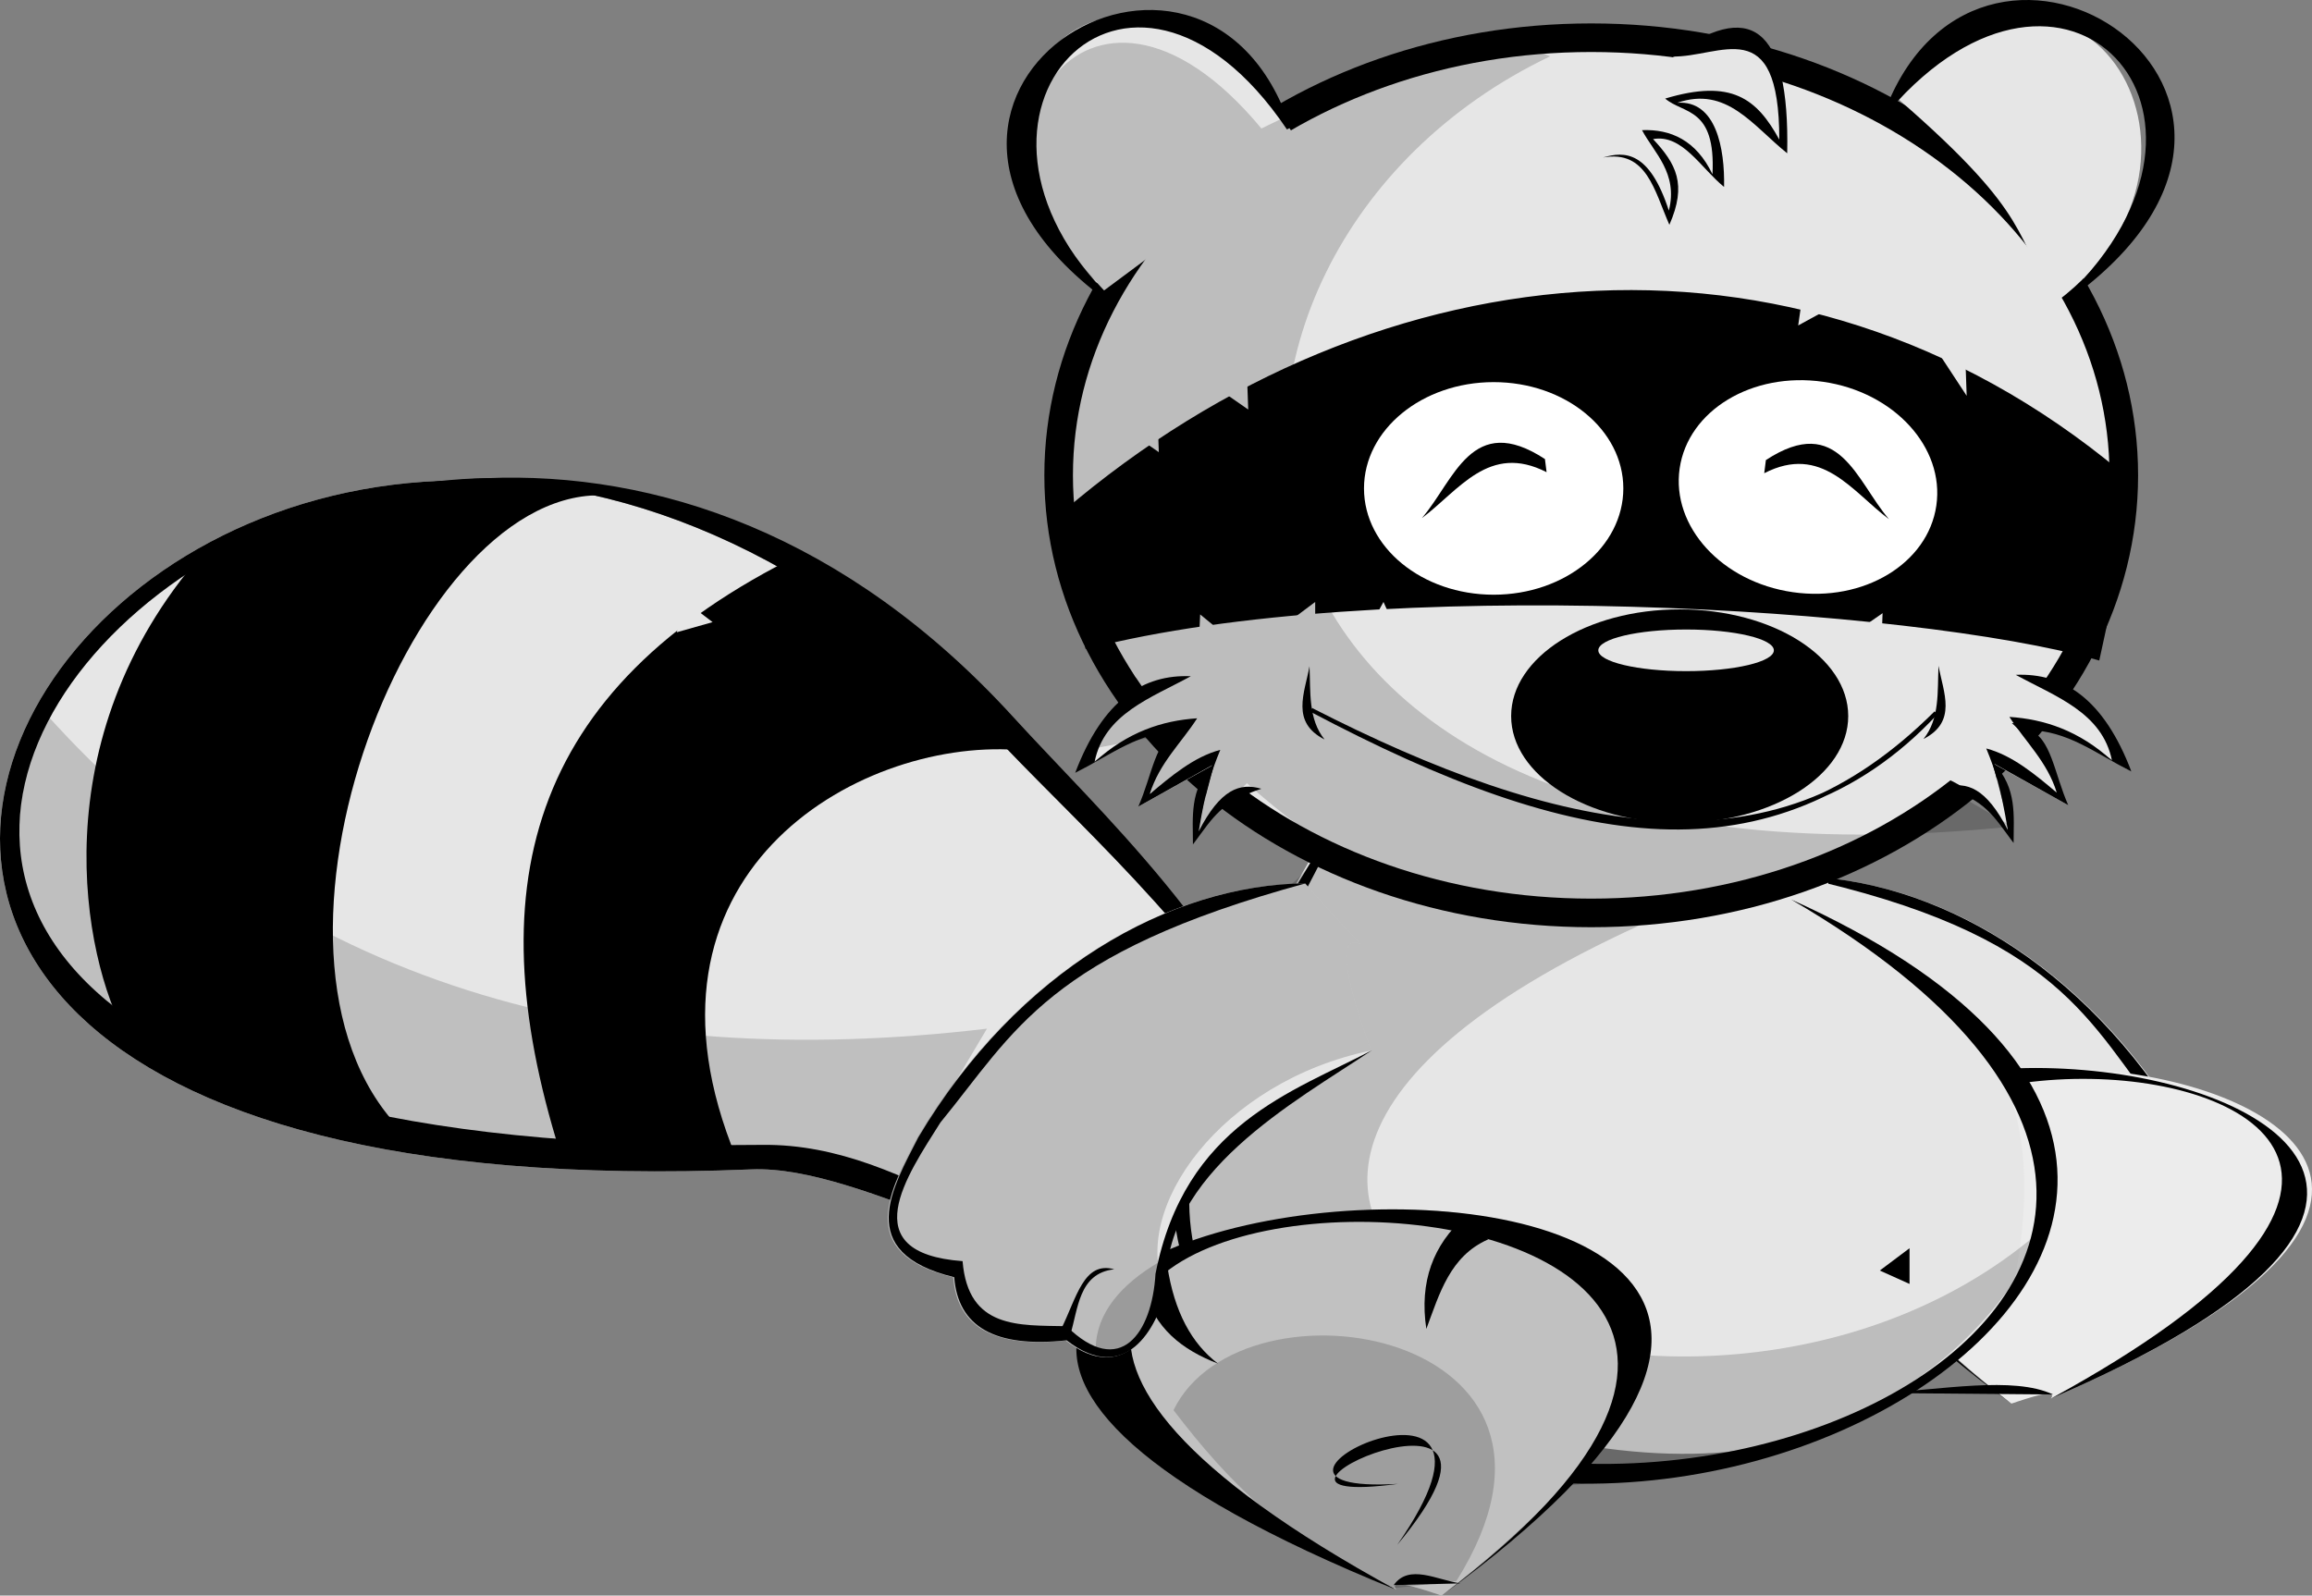 <?xml version="1.0" encoding="UTF-8" standalone="no"?>
<!-- Created with Inkscape (http://www.inkscape.org/) -->

<svg
   xmlns:dc="http://purl.org/dc/elements/1.1/"
   xmlns:cc="http://creativecommons.org/ns#"
   xmlns:rdf="http://www.w3.org/1999/02/22-rdf-syntax-ns#"
   xmlns:svg="http://www.w3.org/2000/svg"
   xmlns="http://www.w3.org/2000/svg"
   xmlns:sodipodi="http://sodipodi.sourceforge.net/DTD/sodipodi-0.dtd"
   xmlns:inkscape="http://www.inkscape.org/namespaces/inkscape"
   width="565.952"
   height="390.631"
   id="svg2490"
   sodipodi:version="0.32"
   inkscape:version="0.48.3.1 r9886"
   version="1.0"
   sodipodi:docname="mapache.svg"
   inkscape:output_extension="org.inkscape.output.svg.inkscape">
  <rect width="100%" height="100%" fill="#808080" stroke="none"/>
  <defs
     id="defs2492">
    <inkscape:perspective
       sodipodi:type="inkscape:persp3d"
       inkscape:vp_x="0 : 300 : 1"
       inkscape:vp_y="0 : 1000 : 0"
       inkscape:vp_z="800 : 300 : 1"
       inkscape:persp3d-origin="400 : 200 : 1"
       id="perspective2498" />
  </defs>
  <sodipodi:namedview
     id="base"
     pagecolor="#ffffff"
     bordercolor="#666666"
     borderopacity="1.0"
     inkscape:pageopacity="0.0"
     inkscape:pageshadow="2"
     inkscape:zoom="0.42426407"
     inkscape:cx="404.57137"
     inkscape:cy="304.85193"
     inkscape:current-layer="layer1"
     inkscape:document-units="px"
     showgrid="false"
     inkscape:window-width="1022"
     inkscape:window-height="687"
     inkscape:window-x="2"
     inkscape:window-y="48"
     inkscape:window-maximized="0"
     fit-margin-top="0"
     fit-margin-left="0"
     fit-margin-right="0"
     fit-margin-bottom="0" />
  <g
     id="layer1"
     inkscape:label="Layer 1"
     inkscape:groupmode="layer"
     transform="translate(-89.408,-80.503)">
    <path
       style="fill:#e6e6e6;fill-opacity:1;fill-rule:evenodd;stroke:none;stroke-width:1.166px;marker:none;visibility:visible;display:inline;overflow:visible;enable-background:accumulate"
       d="m 385.447,398.37 c 16.469,45.694 45.213,-106.273 21.905,-47.461 -18.725,-37.31 -51.084,-65.661 -72.45,-88.101 -187.005,-196.4 -412.11,118.442 -61.543,103.986 27.263,-1.124 70.235,27.374 112.088,31.577 z"
       id="path3315"
       sodipodi:nodetypes="ccssc"
       inkscape:connector-curvature="0" />
    <path
       style="fill:#e6e6e6;fill-opacity:1;fill-rule:evenodd;stroke:none;stroke-width:1.166px;marker:none;visibility:visible;display:inline;overflow:visible;enable-background:accumulate"
       d="m 513.181,335.969 c 17.124,19.432 50.771,32.601 50.489,58.63 2.181,9.31 9.88,23.599 24.328,12.379 17.7,1.922 26.61,-3.453 27.518,-15.468 24.859,-6.059 14.961,-22.078 8.764,-34.257 -24.381,-40.904 -61.583,-61.838 -94.918,-62.168 -30.096,34.383 2.28,-9.357 -16.181,40.885 z"
       id="path3307"
       sodipodi:nodetypes="ccccccc"
       inkscape:connector-curvature="0" />
    <g
       id="g3309"
       transform="matrix(-0.97,0.242,0.242,0.97,425.824,-45.392)">
      <path
         sodipodi:nodetypes="ccccccccccc"
         id="path3311"
         d="m 7.73,391.162 c -11.901,23.004 -41.35,43.94 -34.765,69.123 0.141,9.561 -3.862,25.291 -20.6,17.909 -16.706,6.157 -26.653,3.103 -30.448,-8.333 -25.586,0.15 -19.868,-17.791 -16.81,-31.11 13.734,-45.595 44.749,-74.926 77.009,-83.33 -59.526,29.479 -60.592,52.212 -72.658,78.523 -4.757,14.527 -13.11,36.208 13.489,31.608 5.366,15.855 17.189,11.876 28.556,9.296 15.841,9.324 20.733,-3.353 18.031,-17.723 0.556,-32.036 25.4,-44.027 38.195,-65.963 z"
         style="fill:#000000;fill-opacity:1;fill-rule:evenodd;stroke:none;stroke-width:1.166px;marker:none;visibility:visible;display:inline;overflow:visible;enable-background:accumulate"
         inkscape:connector-curvature="0" />
      <path
         sodipodi:nodetypes="cccc"
         id="path3313"
         d="m -49.624,475.932 c 1.86,-8.442 1.313,-17.646 9.091,-17.434 -8.295,3.055 -6.173,11.681 -6.576,18.385 l -2.515,-0.95 z"
         style="fill:#000000;fill-opacity:1;fill-rule:evenodd;stroke:none;stroke-width:1.166px;marker:none;visibility:visible;display:inline;overflow:visible;enable-background:accumulate"
         inkscape:connector-curvature="0" />
    </g>
    <path
       style="fill:#ececec;fill-opacity:1;fill-rule:evenodd;stroke:none;stroke-width:1.166px;marker:none;visibility:visible;display:inline;overflow:visible;enable-background:accumulate"
       d="m 581.76,424.115 c -163.294,-126.477 217.839,-90.822 9.676,-1.207 2.415,-3.356 -10.284,1.581 -9.676,1.207 z"
       id="path3231"
       sodipodi:nodetypes="ccc"
       inkscape:connector-curvature="0" />
    <path
       style="fill:#000000;fill-opacity:1;fill-rule:evenodd;stroke:none;stroke-width:1.166px;marker:none;visibility:visible;display:inline;overflow:visible;enable-background:accumulate"
       d="m 581.76,424.115 c -173.658,-126.477 217.839,-90.822 9.676,-1.207 184.988,-100.949 -155.629,-108.152 -9.676,1.207 z"
       id="path3233"
       sodipodi:nodetypes="ccc"
       inkscape:connector-curvature="0" />
    <path
       style="fill:#000000;fill-opacity:1;fill-rule:evenodd;stroke:none;stroke-width:1.166px;marker:none;visibility:visible;display:inline;overflow:visible;enable-background:accumulate"
       d="m 591.976,421.903 c -9.714,-4.583 -27.476,-1.093 -42.487,-0.364 l 42.487,0.364 z"
       id="path3239"
       sodipodi:nodetypes="ccc"
       inkscape:connector-curvature="0" />
    <path
       style="fill:#000000;fill-opacity:1;fill-rule:evenodd;stroke:none;stroke-width:1.166px;marker:none;visibility:visible;display:inline;overflow:visible;enable-background:accumulate"
       d="m 385.447,398.37 c -44.616,-6.173 -72.17,-38.044 -109.496,-37.578 -359.981,4.5 -101.718,-283.607 61.462,-104.77 21.653,23.731 53.796,52.821 69.939,94.886 -18.725,-37.31 -51.084,-65.661 -72.45,-88.101 -187.005,-196.4 -412.11,118.442 -61.543,103.986 27.263,-1.124 70.235,27.374 112.088,31.577 z"
       id="path3213"
       sodipodi:nodetypes="csscssc"
       inkscape:connector-curvature="0" />
    <path
       style="fill:#e6e6e6;fill-rule:evenodd;stroke:none"
       d="m 417.392,278.804 c -40.064,64.646 -44.371,101.662 -31.032,125.043 111.378,50.38 152.132,36.436 194.409,-1.825 16.154,-67.033 -18.233,-77.91 -43.811,-98.574 l 0,-20.08 -119.566,-4.564 z"
       id="path3207"
       sodipodi:nodetypes="cccccc"
       inkscape:connector-curvature="0" />
    <path
       style="opacity:0.183;color:#000000;fill:#000000;fill-opacity:1;fill-rule:evenodd;stroke:none;stroke-width:1px;marker:none;visibility:visible;display:inline;overflow:visible;enable-background:accumulate"
       d="m 405.408,258.177 c -170.055,74.958 9.143,152.624 95.459,75.425 -22.147,45.966 -67.727,58.084 -117.851,63.64 l -94.281,-47.14 c -49.631,-122.74 18.523,-76.484 32.998,-107.245 l 83.674,15.321 z"
       id="path3268"
       transform="translate(89.408,47.059)"
       sodipodi:nodetypes="cccccc"
       inkscape:connector-curvature="0" />
    <path
       style="fill:#000000;fill-opacity:1;fill-rule:evenodd;stroke:none;stroke-width:1.166px;marker:none;visibility:visible;display:inline;overflow:visible;enable-background:accumulate"
       d="M 386.359,406.584 C 482.29,507.555 702.288,379.207 527.831,300.709 692.956,396.982 474.661,493.773 388.185,402.021 c -26.05,-42.76 21.402,-92.895 36.509,-137.821 -19.264,46.333 -69.457,87.288 -38.334,142.384 z"
       id="path3205"
       sodipodi:nodetypes="ccccc"
       inkscape:connector-curvature="0" />
    <path
       sodipodi:type="arc"
       style="fill:#e6e6e6;fill-opacity:1;fill-rule:evenodd;stroke:#000000;stroke-width:7;stroke-linecap:square;stroke-linejoin:miter;stroke-miterlimit:4;stroke-opacity:1;stroke-dasharray:none;stroke-dashoffset:0;marker:none;visibility:visible;display:inline;overflow:visible;enable-background:accumulate"
       id="path2393"
       sodipodi:cx="278.8085"
       sodipodi:cy="242.49646"
       sodipodi:rx="130.36879"
       sodipodi:ry="107.13475"
       d="m 409.177,242.496 c 0,59.169 -58.368,107.135 -130.369,107.135 -72.001,0 -130.369,-47.966 -130.369,-107.135 0,-59.169 58.368,-107.135 130.369,-107.135 72.001,0 130.369,47.966 130.369,107.135 z"
       transform="translate(200.113,-45.626)" />
    <path
       style="fill:#e6e6e6;fill-rule:evenodd;stroke:none"
       d="m 593.048,154.202 c 47.52,-35.912 3.186,-102.237 -38.791,-49.287 33.727,29.272 27.554,33.167 38.791,49.287 z"
       id="path3169"
       sodipodi:nodetypes="ccc"
       inkscape:connector-curvature="0" />
    <path
       style="fill:#e6e6e6;fill-rule:evenodd;stroke:none"
       d="M 359.669,151.61 C 308.629,97.994 370.105,50.925 407.587,116.014 l -47.918,35.596 z"
       id="path3167"
       sodipodi:nodetypes="ccc"
       inkscape:connector-curvature="0" />
    <path
       style="fill:#000000;fill-rule:evenodd;stroke:#000000;stroke-width:1px;stroke-linecap:butt;stroke-linejoin:miter;stroke-opacity:1"
       d="m 404.848,111.906 c -21.168,-63.925 -111.798,-7.052 -43.354,42.441 -47.105,-45.703 4.042,-100.715 43.354,-42.441 z"
       id="path3165"
       sodipodi:nodetypes="ccc"
       inkscape:connector-curvature="0" />
    <path
       style="fill:#000000;fill-rule:evenodd;stroke:#000000;stroke-width:1px;stroke-linecap:butt;stroke-linejoin:miter;stroke-opacity:1"
       d="m 551.519,107.197 c 23.907,-60.73 112.711,-3.401 44.267,46.092 47.105,-45.703 -0.848,-96.152 -44.267,-46.092 z"
       id="path3171"
       sodipodi:nodetypes="ccc"
       inkscape:connector-curvature="0" />
    <path
       sodipodi:type="arc"
       style="fill:#000000;fill-opacity:1;fill-rule:evenodd;stroke:none;stroke-width:7;marker:none;visibility:visible;display:inline;overflow:visible;enable-background:accumulate"
       id="path3173"
       sodipodi:cx="277.69489"
       sodipodi:cy="210.29141"
       sodipodi:rx="33.542439"
       sodipodi:ry="18.254389"
       d="m 311.237,210.291 c 0,10.082 -15.017,18.254 -33.542,18.254 -18.525,0 -33.542,-8.173 -33.542,-18.254 0,-10.082 15.017,-18.254 33.542,-18.254 18.525,0 33.542,8.173 33.542,18.254 z"
       transform="matrix(1.23,0,0,1.431,159.012,-45.115)" />
    <path
       style="fill:#000000;fill-rule:evenodd;stroke:#000000;stroke-width:1px;stroke-linecap:butt;stroke-linejoin:miter;stroke-opacity:1"
       d="m 355.561,238.844 c 70.65,-18.201 202.187,-10.165 247.347,2.738 l 9.127,-41.985 c -79.212,-69.183 -185.04,-59.342 -261.95,6.389 l 5.476,32.858 z"
       id="path3189"
       sodipodi:nodetypes="ccccc"
       inkscape:connector-curvature="0" />
    <path
       sodipodi:type="arc"
       style="fill:#ffffff;fill-opacity:1;fill-rule:evenodd;stroke:none;stroke-width:1px;marker:none;visibility:visible;display:inline;overflow:visible;enable-background:accumulate"
       id="path3191"
       sodipodi:cx="-52.025005"
       sodipodi:cy="203.44603"
       sodipodi:rx="24.643423"
       sodipodi:ry="24.643423"
       d="m -27.382,203.446 c 0,13.61 -11.033,24.643 -24.643,24.643 -13.61,0 -24.643,-11.033 -24.643,-24.643 0,-13.61 11.033,-24.643 24.643,-24.643 13.61,0 24.643,11.033 24.643,24.643 z"
       transform="matrix(1.288,0,0,1.056,522.047,-14.761)" />
    <path
       style="fill:#000000;fill-opacity:1;fill-rule:evenodd;stroke:none;stroke-width:1px;marker:none;visibility:visible;display:inline;overflow:visible;enable-background:accumulate"
       d="m 437.469,207.349 c 7.943,-9.226 12.201,-26.19 30.123,-14.459 l 0.402,3.213 c -14.092,-7.22 -21.437,4.452 -30.525,11.246 z"
       id="path3195"
       sodipodi:nodetypes="cccc"
       inkscape:connector-curvature="0" />
    <path
       sodipodi:type="arc"
       style="fill:#ffffff;fill-opacity:1;fill-rule:evenodd;stroke:none;stroke-width:1px;marker:none;visibility:visible;display:inline;overflow:visible;enable-background:accumulate"
       id="path3199"
       sodipodi:cx="-52.025005"
       sodipodi:cy="203.44603"
       sodipodi:rx="24.643423"
       sodipodi:ry="24.643423"
       d="m -27.382,203.446 c 0,13.61 -11.033,24.643 -24.643,24.643 -13.61,0 -24.643,-11.033 -24.643,-24.643 0,-13.61 11.033,-24.643 24.643,-24.643 13.61,0 24.643,11.033 24.643,24.643 z"
       transform="matrix(1.275,0.184,-0.151,1.045,629.038,-3.3)" />
    <path
       style="fill:#000000;fill-opacity:1;fill-rule:evenodd;stroke:none;stroke-width:1px;marker:none;visibility:visible;display:inline;overflow:visible;enable-background:accumulate"
       d="m 551.799,207.6 c -7.943,-9.226 -12.201,-26.19 -30.123,-14.459 l -0.402,3.213 c 14.092,-7.22 21.437,4.452 30.525,11.246 z"
       id="path3197"
       sodipodi:nodetypes="cccc"
       inkscape:connector-curvature="0" />
    <path
       style="fill:#ececec;fill-opacity:1;fill-rule:evenodd;stroke:none;stroke-width:1.166px;marker:none;visibility:visible;display:inline;overflow:visible;enable-background:accumulate"
       d="m 442.33,471.11 c 187.917,-145.549 -250.687,-104.517 -11.135,-1.389 -2.779,-3.862 11.835,1.82 11.135,1.389 z"
       id="path3221"
       sodipodi:nodetypes="ccc"
       inkscape:connector-curvature="0" />
    <path
       style="fill:#000000;fill-opacity:1;fill-rule:evenodd;stroke:none;stroke-width:1.166px;marker:none;visibility:visible;display:inline;overflow:visible;enable-background:accumulate"
       d="M 442.33,471.11 C 642.174,325.562 176.486,366.594 431.195,469.722 218.313,353.55 610.291,345.261 442.33,471.11 z"
       id="path3219"
       sodipodi:nodetypes="ccc"
       inkscape:connector-curvature="0" />
    <path
       style="fill:#000000;fill-opacity:1;fill-rule:evenodd;stroke:none;stroke-width:1.166px;marker:none;visibility:visible;display:inline;overflow:visible;enable-background:accumulate"
       d="m 448.004,378.376 c -7.724,6.868 -11.2,15.861 -9.443,27.47 3.232,-8.661 5.797,-17.822 15.128,-21.909 l -5.684,-5.56 z"
       id="path3223"
       sodipodi:nodetypes="cccc"
       inkscape:connector-curvature="0" />
    <path
       style="fill:#000000;fill-opacity:1;fill-rule:evenodd;stroke:none;stroke-width:1.166px;marker:none;visibility:visible;display:inline;overflow:visible;enable-background:accumulate"
       d="m 375.149,390.428 c 1.704,11.213 5.962,19.021 12.407,23.913 -8.773,-3.376 -15.618,-8.678 -18.091,-18.353 l 5.684,-5.56 z"
       id="path3225"
       sodipodi:nodetypes="cccc"
       inkscape:connector-curvature="0" />
    <path
       style="fill:#e6e6e6;fill-opacity:1;fill-rule:evenodd;stroke:none;stroke-width:1.166px;marker:none;visibility:visible;display:inline;overflow:visible;enable-background:accumulate"
       d="m 425.082,337.677 c -29.751,19.432 -52.146,32.601 -50.489,58.63 -2.181,9.31 -9.88,23.599 -24.328,12.379 -17.7,1.922 -26.61,-3.453 -27.518,-15.468 -24.859,-6.059 -14.961,-22.078 -8.764,-34.257 24.381,-40.904 61.583,-61.838 94.918,-62.168 30.096,34.383 -2.28,-9.357 16.181,40.885 z"
       id="path3301"
       sodipodi:nodetypes="ccccccc"
       inkscape:connector-curvature="0" />
    <path
       style="fill:#000000;fill-opacity:1;fill-rule:evenodd;stroke:none;stroke-width:1.166px;marker:none;visibility:visible;display:inline;overflow:visible;enable-background:accumulate"
       d="m 430.573,468.565 c 3.737,-5.274 10.57,-1.258 16.344,-0.419 l -16.344,0.419 z"
       id="path3227"
       sodipodi:nodetypes="ccc"
       inkscape:connector-curvature="0" />
    <path
       style="fill:#000000;fill-opacity:1;fill-rule:evenodd;stroke:none;stroke-width:1.166px;marker:none;visibility:visible;display:inline;overflow:visible;enable-background:accumulate"
       d="m 549.559,391.557 7.284,-5.463 0,8.74 -7.284,-3.278 z"
       id="path3255"
       inkscape:connector-curvature="0" />
    <path
       style="fill:#e6e6e6;fill-opacity:1;fill-rule:evenodd;stroke:none;stroke-width:1.166px;marker:none;visibility:visible;display:inline;overflow:visible;enable-background:accumulate"
       d="m 404.069,233.335 7.284,-5.463 0,8.74 -7.284,-3.278 z"
       id="path3257"
       inkscape:connector-curvature="0" />
    <path
       style="fill:#e6e6e6;fill-opacity:1;fill-rule:evenodd;stroke:none;stroke-width:1.166px;marker:none;visibility:visible;display:inline;overflow:visible;enable-background:accumulate"
       d="m 382.792,240.022 0.4,-9.096 6.755,5.546 -7.155,3.549 z"
       id="path3259"
       inkscape:connector-curvature="0" />
    <path
       style="fill:#e6e6e6;fill-opacity:1;fill-rule:evenodd;stroke:none;stroke-width:1.166px;marker:none;visibility:visible;display:inline;overflow:visible;enable-background:accumulate"
       d="m 425.88,231.862 2.189,-3.983 1.798,3.975 -3.987,0.008 z"
       id="path3261"
       inkscape:connector-curvature="0" />
    <g
       id="g3289"
       transform="matrix(0.97,0.242,-0.242,0.97,512.439,-43.684)">
      <path
         sodipodi:nodetypes="ccccccccccc"
         id="path3283"
         d="m 7.73,391.162 c -15.367,16.995 -42.665,41.661 -34.765,69.123 0.141,9.561 -3.862,25.291 -20.6,17.909 -16.706,6.157 -26.653,3.103 -30.448,-8.333 -25.586,0.15 -19.868,-17.791 -16.81,-31.11 13.734,-45.595 44.749,-74.926 77.009,-83.33 -57.186,32.019 -60.334,52.492 -72.658,78.523 -4.757,14.527 -13.11,36.208 13.489,31.608 5.366,15.855 17.189,11.876 28.556,9.296 15.841,9.324 20.733,-3.353 18.031,-17.723 -1.912,-37.247 21.911,-51.395 38.195,-65.963 z"
         style="fill:#000000;fill-opacity:1;fill-rule:evenodd;stroke:none;stroke-width:1.166px;marker:none;visibility:visible;display:inline;overflow:visible;enable-background:accumulate"
         inkscape:connector-curvature="0" />
      <path
         sodipodi:nodetypes="cccc"
         id="path3285"
         d="m -49.624,475.932 c 1.86,-8.442 1.313,-17.646 9.091,-17.434 -8.295,3.055 -6.173,11.681 -6.576,18.385 l -2.515,-0.95 z"
         style="fill:#000000;fill-opacity:1;fill-rule:evenodd;stroke:none;stroke-width:1.166px;marker:none;visibility:visible;display:inline;overflow:visible;enable-background:accumulate"
         inkscape:connector-curvature="0" />
    </g>
    <path
       style="fill:#e6e6e6;fill-opacity:1;fill-rule:evenodd;stroke:none;stroke-width:1.166px;marker:none;visibility:visible;display:inline;overflow:visible;enable-background:accumulate"
       d="m 387.486,175.57 7.474,5.199 -0.313,-8.735 -7.162,3.536 z"
       id="path3317"
       inkscape:connector-curvature="0" />
    <path
       style="fill:#000000;fill-opacity:1;fill-rule:evenodd;stroke:none;stroke-width:1.166px;marker:none;visibility:visible;display:inline;overflow:visible;enable-background:accumulate"
       d="m 269.667,363.997 c -28.595,-69.081 29.259,-102.578 68.498,-99.914 l -52.642,-47.97 c -67.538,33.18 -79.92,82.471 -58.088,149.429 l 42.232,-1.545 z"
       id="path3319"
       sodipodi:nodetypes="ccccc"
       inkscape:connector-curvature="0" />
    <path
       style="fill:#000000;fill-opacity:1;fill-rule:evenodd;stroke:none;stroke-width:1.166px;marker:none;visibility:visible;display:inline;overflow:visible;enable-background:accumulate"
       d="m 138.851,216.185 c 36.293,-18.769 76.164,-22.928 97.339,-14.421 -47.58,-0.218 -91.213,116.192 -46.867,157.082 L 120.31,334.125 C 109.645,314.966 99.172,261.663 138.851,216.185 z"
       id="path3321"
       sodipodi:nodetypes="ccccc"
       inkscape:connector-curvature="0" />
    <path
       style="fill:#e6e6e6;fill-opacity:1;fill-rule:evenodd;stroke:none;stroke-width:1.166px;marker:none;visibility:visible;display:inline;overflow:visible;enable-background:accumulate"
       d="m 530.878,151.17 -1.292,9.012 7.665,-4.199 -6.374,-4.813 z"
       id="path3325"
       inkscape:connector-curvature="0" />
    <path
       style="fill:#e6e6e6;fill-opacity:1;fill-rule:evenodd;stroke:none;stroke-width:1.166px;marker:none;visibility:visible;display:inline;overflow:visible;enable-background:accumulate"
       d="m 563.354,166.026 7.474,11.379 -0.313,-8.993 -7.162,-2.386 z"
       id="path3327"
       inkscape:connector-curvature="0" />
    <path
       style="fill:#e6e6e6;fill-opacity:1;fill-rule:evenodd;stroke:none;stroke-width:1.166px;marker:none;visibility:visible;display:inline;overflow:visible;enable-background:accumulate"
       d="m 380.911,246.057 1.545,10.3 5.665,7.725 11.33,6.695 c -8.213,3.162 -13.877,8.916 -18.026,16.481 l 5.15,-19.571 -18.541,10.3 c 4.194,-6.941 7.407,-14.442 13.817,-20.117 -16.828,1.307 -20.146,6.974 -29.268,11.877 6.468,-10.21 13.294,-20.142 28.326,-23.691 z"
       id="path3333"
       sodipodi:nodetypes="cccccccccc"
       inkscape:connector-curvature="0" />
    <path
       style="fill:#000000;fill-opacity:1;fill-rule:evenodd;stroke:none;stroke-width:1.166px;marker:none;visibility:visible;display:inline;overflow:visible;enable-background:accumulate"
       d="m 380.911,246.057 c -9.757,5.331 -21.19,9.195 -23.562,20.987 8.099,-7.343 16.524,-10.122 25.107,-10.687 -3.82,5.965 -9.319,11.025 -11.588,18.541 5.136,-4.32 10.804,-9.122 17.253,-10.815 -2.3,5.618 -3.464,9.252 -5.279,19.957 5.273,-10.283 10.048,-11.99 15.322,-10.429 -9.865,3.266 -11.593,6.687 -16.738,13.648 -2e-5,-6.726 -0.881,-13.381 4.764,-19.442 l -18.154,10.172 c 3.37,-7.461 4.261,-16.928 9.785,-18.412 -9.64,0.204 -16.041,5.443 -25.236,10.172 6.802,-17.928 16.676,-24.183 28.326,-23.691 z"
       id="path3329"
       sodipodi:nodetypes="ccccccccccccc"
       inkscape:connector-curvature="0" />
    <path
       style="fill:#e6e6e6;fill-opacity:1;fill-rule:evenodd;stroke:none;stroke-width:1.166px;marker:none;visibility:visible;display:inline;overflow:visible;enable-background:accumulate"
       d="m 582.832,245.714 -1.545,10.3 -5.665,7.725 -11.33,6.695 c 8.213,3.162 13.877,8.916 18.026,16.481 l -5.15,-19.571 18.541,10.3 c -4.194,-6.941 -7.407,-14.442 -13.817,-20.117 16.828,1.307 20.146,6.974 29.268,11.877 -6.468,-10.21 -13.294,-20.142 -28.326,-23.691 z"
       id="path3335"
       sodipodi:nodetypes="cccccccccc"
       inkscape:connector-curvature="0" />
    <path
       style="fill:#000000;fill-opacity:1;fill-rule:evenodd;stroke:none;stroke-width:1.166px;marker:none;visibility:visible;display:inline;overflow:visible;enable-background:accumulate"
       d="m 582.832,245.714 c 9.757,5.331 21.19,9.195 23.562,20.987 -8.099,-7.343 -16.524,-10.122 -25.107,-10.687 3.82,5.965 9.319,11.025 11.588,18.541 -5.136,-4.32 -10.804,-9.122 -17.253,-10.815 2.3,5.618 3.464,9.252 5.279,19.957 -5.273,-10.283 -10.048,-11.99 -15.322,-10.429 9.865,3.266 11.593,6.687 16.738,13.648 2e-5,-6.726 0.881,-13.381 -4.764,-19.442 l 18.154,10.172 c -3.37,-7.461 -4.261,-16.928 -9.785,-18.412 9.64,0.204 16.041,5.443 25.236,10.172 -6.802,-17.928 -16.676,-24.183 -28.326,-23.691 z"
       id="path3337"
       sodipodi:nodetypes="ccccccccccccc"
       inkscape:connector-curvature="0" />
    <path
       sodipodi:type="arc"
       style="fill:#e6e6e6;fill-opacity:1;fill-rule:evenodd;stroke:none;stroke-width:1.166px;marker:none;visibility:visible;display:inline;overflow:visible;enable-background:accumulate"
       id="path3339"
       sodipodi:cx="447.20709"
       sodipodi:cy="223.98486"
       sodipodi:rx="21.486336"
       sodipodi:ry="5.0984526"
       d="m 468.693,223.985 c 0,2.816 -9.62,5.098 -21.486,5.098 -11.867,0 -21.486,-2.283 -21.486,-5.098 0,-2.816 9.62,-5.098 21.486,-5.098 11.867,0 21.486,2.283 21.486,5.098 z"
       transform="translate(54.936,15.732)" />
    <path
       style="fill:#000000;fill-opacity:1;fill-rule:evenodd;stroke:none;stroke-width:1.166px;marker:none;visibility:visible;display:inline;overflow:visible;enable-background:accumulate"
       d="m 413.64,261.538 c -8.32,-4.23 -4.877,-11.349 -3.678,-17.917 0.277,6.307 -0.337,12.93 3.678,17.917 z"
       id="path3343"
       sodipodi:nodetypes="ccc"
       inkscape:connector-curvature="0" />
    <path
       style="fill:#000000;fill-opacity:1;fill-rule:evenodd;stroke:none;stroke-width:1.166px;marker:none;visibility:visible;display:inline;overflow:visible;enable-background:accumulate"
       d="m 560.256,261.422 c 8.32,-4.23 4.877,-11.349 3.678,-17.917 -0.277,6.307 0.337,12.93 -3.678,17.917 z"
       id="path3345"
       sodipodi:nodetypes="ccc"
       inkscape:connector-curvature="0" />
    <path
       style="fill:#000000;fill-rule:evenodd;stroke:#000000;stroke-width:1px;stroke-linecap:butt;stroke-linejoin:miter;stroke-opacity:1"
       d="m 410.371,254.284 c 59.426,30.391 113.8,42.739 152.954,0.728 -41.259,41.155 -87.834,33.721 -152.954,-0.728 z"
       id="path3347"
       sodipodi:nodetypes="ccc"
       inkscape:connector-curvature="0" />
    <path
       style="fill:#e6e6e6;fill-opacity:1;fill-rule:evenodd;stroke:none;stroke-width:1.166px;marker:none;visibility:visible;display:inline;overflow:visible;enable-background:accumulate"
       d="m 498.953,94.465 -1.545,10.3 -5.665,7.725 -11.33,6.695 c 8.213,3.162 13.877,8.916 18.026,16.481 l -3.991,-20.73 17.382,11.459 c -4.194,-6.941 -7.407,-14.442 -13.817,-20.117 16.828,1.307 20.146,6.974 29.268,11.877 -0.34,-18.517 -4.104,-32.6 -28.326,-23.691 z"
       id="path3355"
       sodipodi:nodetypes="cccccccccc"
       inkscape:connector-curvature="0" />
    <path
       style="fill:#000000;fill-opacity:1;fill-rule:evenodd;stroke:none;stroke-width:1.166px;marker:none;visibility:visible;display:inline;overflow:visible;enable-background:accumulate"
       d="m 498.566,94.336 c 11.846,0.386 26.409,-11.346 26.395,20.343 -5.496,-10.023 -11.645,-14.933 -27.94,-10.043 4.539,3.868 12.403,2.028 11.588,18.541 -4.011,-8.369 -10.256,-11.093 -17.253,-10.815 2.898,5.509 8.903,10.533 6.567,19.7 -4.758,-14.66 -10.82,-14.565 -16.094,-13.004 10.661,-1.908 12.531,8.066 16.223,16.481 4.378,-9.944 1.653,-14.926 -3.991,-20.987 7.16,-1.285 11.757,7.168 17.382,11.717 0.195,-9.406 -1.951,-21.289 -11.459,-20.601 12.082,-4.164 18.43,5.545 26.91,12.361 0.675,-31.665 -9.39,-37.57 -28.326,-23.691 z"
       id="path3357"
       sodipodi:nodetypes="ccccccccccccc"
       inkscape:connector-curvature="0" />
    <path
       style="fill:#e6e6e6;fill-opacity:1;fill-rule:evenodd;stroke:none;stroke-width:1.166px;marker:none;visibility:visible;display:inline;overflow:visible;enable-background:accumulate"
       d="m 365.601,186.006 7.474,5.199 -0.313,-8.735 -7.162,3.536 z"
       id="path3363"
       inkscape:connector-curvature="0" />
    <path
       style="fill:#e6e6e6;fill-opacity:1;fill-rule:evenodd;stroke:none;stroke-width:1.166px;marker:none;visibility:visible;display:inline;overflow:visible;enable-background:accumulate"
       d="m 542.769,235.822 7.474,-5.199 -0.313,8.735 -7.162,-3.536 z"
       id="path3365"
       inkscape:connector-curvature="0" />
    <path
       style="fill:#e6e6e6;fill-opacity:1;fill-rule:evenodd;stroke:none;stroke-width:1.166px;marker:none;visibility:visible;display:inline;overflow:visible;enable-background:accumulate"
       d="m 255.081,235.293 8.76,-2.48 -6.95,-5.299 -1.81,7.779 z"
       id="path3369"
       inkscape:connector-curvature="0" />
    <path
       style="fill:#000000;fill-opacity:1;fill-rule:evenodd;stroke:none;stroke-width:1.166px;marker:none;visibility:visible;display:inline;overflow:visible;enable-background:accumulate"
       d="m 431.618,443.786 c -49.577,2.902 36.01,-37.093 -0.182,14.931 40.297,-48.426 -49.574,-8.251 0.182,-14.931 z"
       id="path3371"
       sodipodi:nodetypes="ccc"
       inkscape:connector-curvature="0" />
    <path
       style="opacity:0.171;fill:#000000;fill-rule:evenodd;stroke:none"
       d="M 241.595,285.283 C 149.871,296.174 70.928,275.114 10.607,207.501 -23.236,306.164 92.789,319.89 181.491,317.103 l 37.712,5.893 22.392,-37.712 z"
       id="path3264"
       transform="translate(89.408,47.059)"
       sodipodi:nodetypes="ccccc"
       inkscape:connector-curvature="0" />
    <path
       style="opacity:0.183;fill:#000000;fill-rule:evenodd;stroke:none"
       d="M 379.481,47.224 C 277.716,95.73 281.817,257.415 492.618,235.785 l -14.142,-8.25 c -42.814,21.289 -105.03,59.178 -173.241,-2.357 l -11.785,11.785 3.536,-18.856 -15.321,9.428 3.536,-14.142 -18.856,3.536 11.785,-17.678 c -15.31,-20.046 -25.226,-45.485 -9.428,-96.638 -38.562,-32.595 -3.05,-89.774 40.069,-37.712 24.471,-12.015 55.572,-24.327 70.711,-17.678 z"
       id="path3266"
       transform="translate(89.408,47.059)"
       sodipodi:nodetypes="ccccccccccccc"
       inkscape:connector-curvature="0" />
    <path
       style="opacity:0.183;color:#000000;fill:#000000;fill-opacity:1;fill-rule:evenodd;stroke:none;stroke-width:1px;marker:none;visibility:visible;display:inline;overflow:visible;enable-background:accumulate"
       d="m 425.082,337.677 c -36.739,7.573 -59.167,38.866 -50.489,58.63 -2.181,9.31 -9.88,23.599 -24.328,12.379 -17.7,1.922 -26.61,-3.453 -27.518,-15.468 -24.859,-6.059 -14.961,-22.078 -8.764,-34.257 24.381,-40.904 61.583,-61.838 94.918,-62.168 30.096,34.383 -2.28,-9.357 16.181,40.885 z"
       id="path3270"
       sodipodi:nodetypes="ccccccc"
       inkscape:connector-curvature="0" />
    <path
       style="opacity:0.183;color:#000000;fill:#000000;fill-opacity:1;fill-rule:evenodd;stroke:none;stroke-width:1px;marker:none;visibility:visible;display:inline;overflow:visible;enable-background:accumulate"
       d="m 442.33,471.11 c 187.917,-145.549 -250.687,-104.517 -11.135,-1.389 -2.779,-3.862 11.835,1.82 11.135,1.389 z"
       id="path3272"
       sodipodi:nodetypes="ccc"
       inkscape:connector-curvature="0" />
    <path
       style="opacity:0.183;color:#000000;fill:#000000;fill-opacity:1;fill-rule:evenodd;stroke:none;stroke-width:1px;marker:none;visibility:visible;display:inline;overflow:visible;enable-background:accumulate"
       d="m 287.262,378.68 c 16.853,-34.713 107.79,-19.57 69.238,41.837 l -15.615,1.768 c -25.963,-11.276 -40.202,-26.057 -53.622,-43.605 z"
       id="path3274"
       transform="translate(89.408,47.059)"
       sodipodi:nodetypes="cccc"
       inkscape:connector-curvature="0" />
  </g>
</svg>
